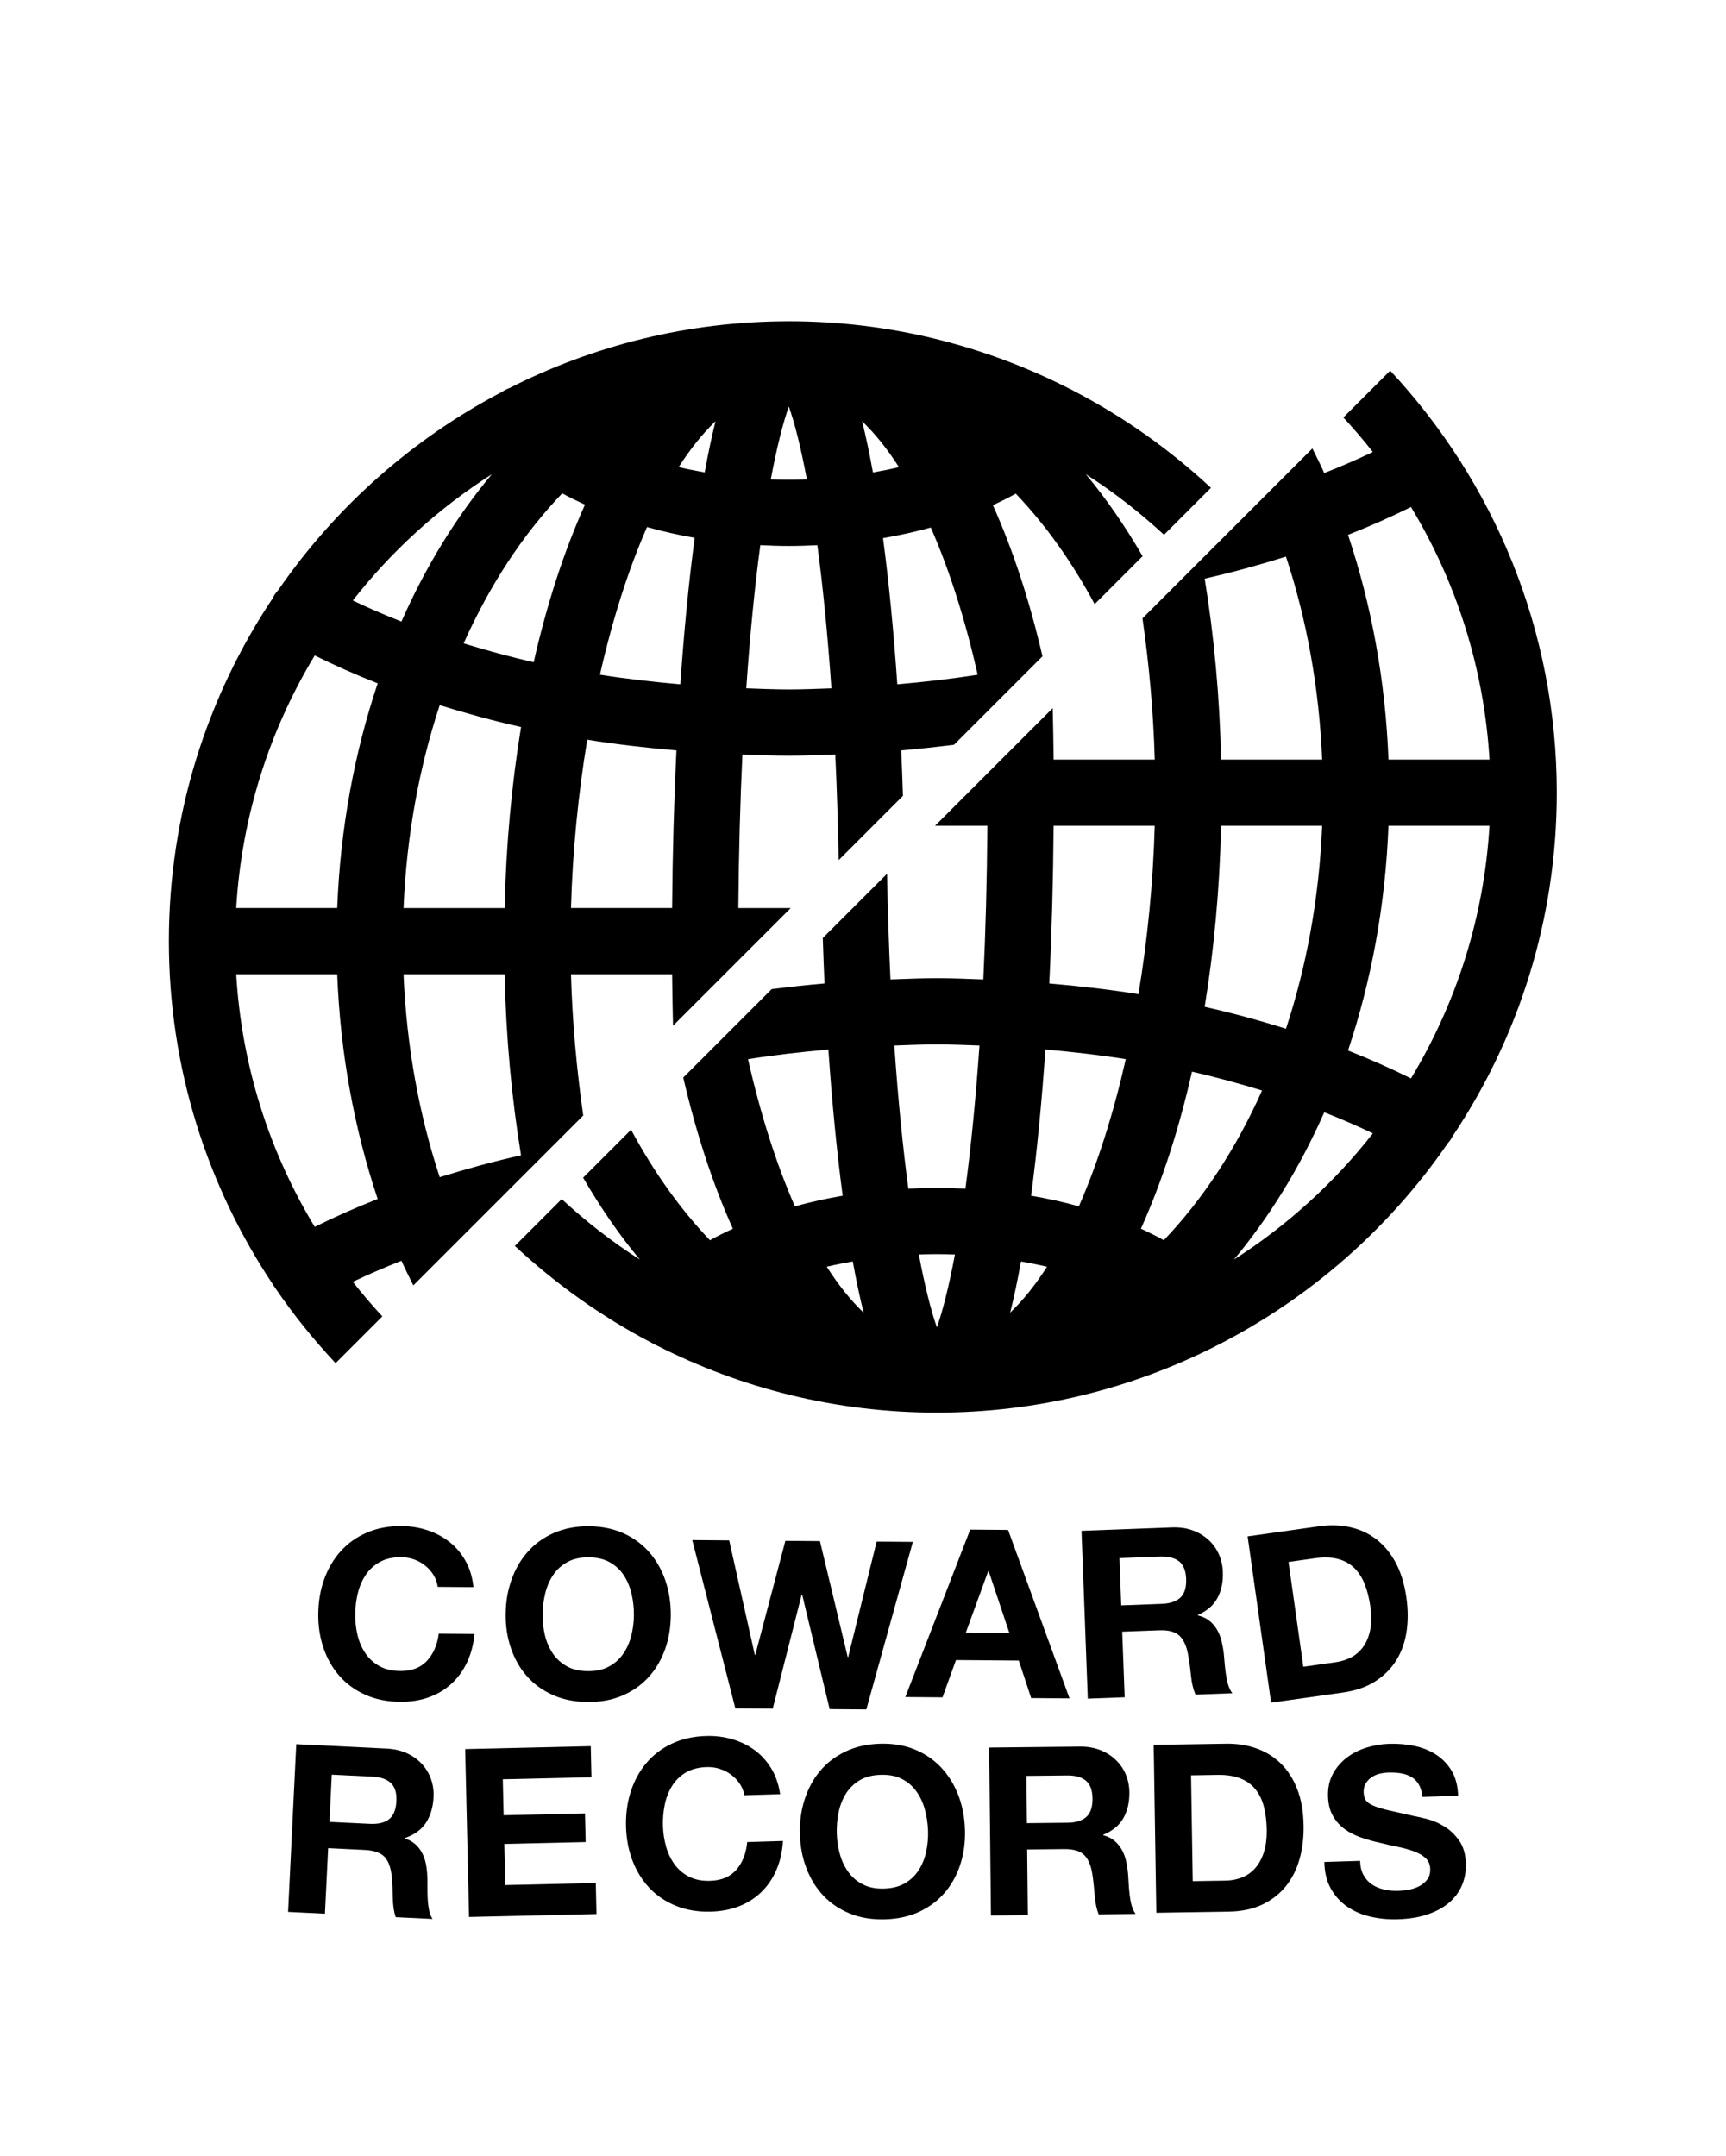 <?xml version="1.0" encoding="utf-8"?>
<!-- Generator: Adobe Illustrator 19.0.0, SVG Export Plug-In . SVG Version: 6.00 Build 0)  -->
<svg version="1.1" id="Livello_1" xmlns="http://www.w3.org/2000/svg" xmlns:xlink="http://www.w3.org/1999/xlink" x="0px" y="0px"
	 viewBox="-556 372.223 78.178 97.667" enable-background="new -556 372.223 78.178 97.667" xml:space="preserve">
<g id="Livello_5">
</g>
<g id="fustella">
</g>
<g id="fustella_su_nero">
</g>
<g id="template">
</g>
<g id="template_copia">
</g>
<g id="template_su_nero">
</g>
<g id="Livello_12">
</g>
<g id="Livello_11">
</g>
<g id="Livello_10">
	<g id="XMLID_340_">
	</g>
	<g id="XMLID_316_">
	</g>
	<g id="XMLID_123_">
	</g>
</g>
<g id="Livello_9">
</g>
<g id="testo">
</g>
<g id="XMLID_7_">
</g>
<g>
	<g>
		<path d="M-493.032,389.012l-2.121,2.121c0.465,0.503,0.912,1.024,1.335,1.564c-0.71,0.339-1.443,0.656-2.202,0.954
			c-0.168-0.382-0.355-0.746-0.536-1.115l-7.696,7.696c0.301,2.102,0.495,4.26,0.555,6.398h-4.58
			c-0.006-0.789-0.025-1.557-0.041-2.331l-5.331,5.331h2.372c-0.019,2.517-0.083,4.84-0.184,6.958
			c-0.699-0.025-1.395-0.056-2.102-0.056c-0.707,0-1.404,0.032-2.104,0.056c-0.071-1.493-0.123-3.094-0.154-4.787l-2.911,2.911
			c0.025,0.689,0.045,1.387,0.078,2.059c-0.806,0.07-1.602,0.157-2.393,0.256l-4.006,4.006c0.59,2.537,1.346,4.846,2.248,6.848
			c-0.358,0.165-0.707,0.336-1.037,0.521c-1.353-1.415-2.554-3.105-3.574-5.006l-2.172,2.172c0.778,1.338,1.632,2.588,2.572,3.712
			c-1.264-0.807-2.446-1.729-3.542-2.742l-2.122,2.122c1.85,1.721,3.924,3.205,6.185,4.383c0.076,0.048,0.155,0.088,0.236,0.121
			c3.815,1.943,8.127,3.046,12.694,3.046c4.543,0,8.833-1.091,12.634-3.015c0.005-0.002,0.01-0.006,0.015-0.008
			c4.219-2.138,7.829-5.307,10.493-9.179c0.072-0.081,0.137-0.17,0.192-0.269c0.005-0.009,0.007-0.018,0.011-0.027
			c2.987-4.46,4.732-9.818,4.733-15.577c0-0.002,0.001-0.003,0.001-0.005c0-0.002-0.001-0.004-0.001-0.006
			C-485.488,400.743-488.357,394.026-493.032,389.012z M-522.12,420.2c1.188-0.189,2.407-0.327,3.641-0.436
			c0.165,2.396,0.382,4.623,0.647,6.622c-0.748,0.127-1.469,0.289-2.165,0.481C-520.848,424.927-521.564,422.653-522.12,420.2z
			 M-518.553,429.602c0.383-0.091,0.778-0.169,1.179-0.24c0.158,0.872,0.321,1.648,0.491,2.32
			C-517.472,431.122-518.03,430.422-518.553,429.602z M-513.564,432.349c-0.261-0.736-0.543-1.841-0.817-3.301
			c0.271-0.01,0.544-0.016,0.818-0.016c0.273,0,0.545,0.006,0.816,0.016C-513.022,430.508-513.303,431.613-513.564,432.349z
			 M-512.273,426.066c-0.426-0.021-0.855-0.035-1.29-0.035c-0.436,0-0.866,0.014-1.293,0.035c-0.245-1.821-0.464-3.992-0.636-6.484
			c0.641-0.022,1.28-0.051,1.929-0.051c0.648,0,1.286,0.029,1.927,0.051C-511.809,422.075-512.028,424.245-512.273,426.066z
			 M-492.09,395.19c2.043,3.378,3.308,7.274,3.556,11.44h-4.575c-0.14-3.617-0.785-7.051-1.834-10.18
			C-493.955,396.062-493.004,395.642-492.09,395.19z M-497.753,397.436c0.93,2.818,1.504,5.922,1.639,9.194h-4.577
			c-0.066-2.879-0.323-5.63-0.744-8.197C-500.168,398.15-498.947,397.808-497.753,397.436z M-500.691,409.63h4.577
			c-0.135,3.271-0.709,6.374-1.638,9.191c-1.193-0.371-2.417-0.709-3.684-0.992C-501.015,415.262-500.757,412.509-500.691,409.63z
			 M-510.246,431.682c0.17-0.672,0.333-1.448,0.491-2.319c0.401,0.07,0.795,0.149,1.179,0.24
			C-509.099,430.422-509.657,431.121-510.246,431.682z M-507.133,426.865c-0.695-0.191-1.417-0.353-2.164-0.48
			c0.265-1.999,0.482-4.226,0.647-6.622c1.234,0.109,2.453,0.247,3.641,0.436C-505.565,422.652-506.281,424.927-507.133,426.865z
			 M-508.474,416.771c0.111-2.287,0.177-4.681,0.196-7.141h4.58c-0.072,2.556-0.324,5.144-0.737,7.626
			C-505.752,417.042-507.105,416.89-508.474,416.771z M-503.286,428.4c-0.33-0.185-0.68-0.356-1.037-0.521
			c0.933-2.073,1.715-4.469,2.313-7.112c1.091,0.246,2.143,0.537,3.174,0.852C-500.014,424.257-501.525,426.559-503.286,428.4z
			 M-500.113,429.28c1.602-1.917,2.988-4.165,4.094-6.673c0.758,0.298,1.493,0.615,2.203,0.954
			C-495.574,425.805-497.703,427.742-500.113,429.28z M-492.091,421.071c-0.914-0.452-1.863-0.875-2.852-1.263
			c1.049-3.129,1.694-6.563,1.833-10.179h4.575C-488.782,413.797-490.048,417.693-492.091,421.071z"/>
		<path d="M-543.606,430.464c0.014,0.026,0.036,0.045,0.052,0.07c0.824,1.22,1.752,2.363,2.754,3.436l2.118-2.118
			c-0.466-0.504-0.913-1.025-1.337-1.566c0.71-0.339,1.444-0.656,2.203-0.954c0.169,0.382,0.356,0.747,0.537,1.117l7.696-7.696
			c-0.301-2.102-0.494-4.26-0.555-6.399h4.581c0.006,0.789,0.025,1.558,0.041,2.332l5.332-5.332h-2.373
			c0.019-2.516,0.083-4.839,0.184-6.957c0.699,0.025,1.396,0.056,2.103,0.056c0.707,0,1.404-0.031,2.103-0.056
			c0.071,1.493,0.123,3.093,0.154,4.786l2.911-2.911c-0.025-0.689-0.045-1.387-0.078-2.058c0.805-0.07,1.601-0.157,2.391-0.255
			l4.007-4.007c-0.59-2.537-1.346-4.845-2.247-6.847c0.358-0.165,0.707-0.336,1.037-0.521c1.352,1.414,2.553,3.104,3.573,5.005
			l2.172-2.172c-0.778-1.338-1.632-2.588-2.572-3.712c1.264,0.807,2.445,1.729,3.542,2.742l2.126-2.126
			c-1.857-1.729-3.946-3.212-6.218-4.393c-0.055-0.033-0.11-0.061-0.168-0.086c-3.825-1.956-8.152-3.067-12.735-3.067
			c-0.004,0-0.008,0.001-0.013,0.001c-4.547,0.002-8.84,1.097-12.643,3.026c-0.111,0.04-0.216,0.095-0.318,0.163
			c-4.071,2.131-7.558,5.228-10.152,8.989c-0.08,0.087-0.153,0.181-0.212,0.289c-0.01,0.018-0.014,0.037-0.023,0.055
			c-2.978,4.457-4.718,9.807-4.718,15.557c0,5.759,1.745,11.116,4.73,15.577C-543.614,430.442-543.612,430.454-543.606,430.464z
			 M-511.716,402.786c-1.188,0.189-2.407,0.326-3.641,0.435c-0.165-2.396-0.382-4.623-0.647-6.622
			c0.747-0.127,1.469-0.289,2.164-0.48C-512.987,398.059-512.271,400.334-511.716,402.786z M-515.282,393.384
			c-0.383,0.091-0.778,0.169-1.179,0.24c-0.158-0.872-0.321-1.648-0.491-2.32C-516.364,391.865-515.805,392.564-515.282,393.384z
			 M-520.271,390.637c0.261,0.736,0.543,1.841,0.817,3.301c-0.271,0.01-0.543,0.016-0.817,0.016c-0.273,0-0.546-0.006-0.817-0.016
			C-520.814,392.478-520.532,391.373-520.271,390.637z M-521.562,396.917c0.428,0.022,0.857,0.037,1.291,0.037
			c0.435,0,0.865-0.014,1.292-0.035c0.245,1.821,0.464,3.992,0.637,6.484c-0.641,0.022-1.28,0.05-1.928,0.05
			c-0.649,0-1.287-0.029-1.928-0.051C-522.026,400.909-521.807,398.738-521.562,396.917z M-536.083,425.546
			c-0.93-2.818-1.503-5.921-1.639-9.192h4.577c0.066,2.88,0.324,5.632,0.745,8.2C-533.667,424.838-534.89,425.175-536.083,425.546z
			 M-533.145,413.354h-4.577c0.135-3.27,0.709-6.373,1.639-9.19c1.193,0.371,2.417,0.708,3.684,0.991
			C-532.821,407.723-533.078,410.475-533.145,413.354z M-523.59,391.303c-0.17,0.672-0.333,1.447-0.491,2.318
			c-0.4-0.07-0.795-0.149-1.178-0.24C-524.736,392.562-524.178,391.864-523.59,391.303z M-526.693,396.098
			c0.695,0.193,1.414,0.358,2.157,0.487c-0.266,2.002-0.483,4.234-0.649,6.636c-1.234-0.109-2.453-0.247-3.641-0.436
			C-528.269,400.324-527.549,398.042-526.693,396.098z M-525.361,406.214c-0.111,2.286-0.177,4.681-0.196,7.14h-4.581
			c0.072-2.556,0.325-5.144,0.737-7.625C-528.083,405.943-526.73,406.095-525.361,406.214z M-530.535,394.57
			c0.329,0.181,0.677,0.35,1.032,0.513c-0.938,2.078-1.723,4.482-2.324,7.135c-1.091-0.245-2.143-0.537-3.173-0.852
			C-533.818,398.721-532.302,396.414-530.535,394.57z M-533.723,393.705c-1.602,1.917-2.988,4.165-4.094,6.673
			c-0.758-0.298-1.493-0.615-2.203-0.954C-538.262,397.18-536.132,395.243-533.723,393.705z M-541.745,401.914
			c0.914,0.452,1.863,0.875,2.852,1.263c-1.049,3.129-1.694,6.562-1.833,10.177h-4.575
			C-545.054,409.188-543.788,405.292-541.745,401.914z M-540.726,416.354c0.139,3.616,0.785,7.05,1.833,10.179
			c-0.989,0.388-1.938,0.81-2.852,1.263c-2.044-3.378-3.309-7.275-3.556-11.442H-540.726z"/>
	</g>
	<path d="M-534.507,446.237l-1.619-0.013c-0.068,0.51-0.247,0.921-0.537,1.231c-0.29,0.31-0.69,0.463-1.202,0.459
		c-0.377-0.003-0.695-0.078-0.957-0.226c-0.261-0.148-0.473-0.343-0.634-0.586c-0.162-0.242-0.279-0.515-0.351-0.818
		c-0.072-0.302-0.107-0.614-0.104-0.933c0.003-0.333,0.043-0.656,0.12-0.968c0.077-0.312,0.199-0.59,0.364-0.834
		c0.165-0.243,0.38-0.436,0.644-0.58c0.264-0.144,0.584-0.214,0.961-0.211c0.205,0.002,0.402,0.037,0.59,0.106
		c0.188,0.069,0.356,0.165,0.504,0.287c0.148,0.122,0.272,0.264,0.37,0.424c0.098,0.161,0.16,0.338,0.184,0.528l1.619,0.013
		c-0.045-0.441-0.163-0.833-0.352-1.175c-0.189-0.343-0.43-0.631-0.723-0.864c-0.293-0.233-0.625-0.411-0.997-0.535
		s-0.767-0.188-1.186-0.191c-0.583-0.005-1.107,0.094-1.574,0.296c-0.467,0.202-0.861,0.483-1.184,0.843
		c-0.322,0.359-0.571,0.782-0.745,1.267c-0.175,0.485-0.264,1.012-0.269,1.58c-0.005,0.554,0.076,1.071,0.243,1.552
		s0.408,0.9,0.725,1.258c0.317,0.358,0.708,0.64,1.171,0.846c0.464,0.206,0.986,0.311,1.569,0.316
		c0.469,0.004,0.899-0.063,1.291-0.202s0.734-0.342,1.028-0.61c0.293-0.267,0.53-0.592,0.711-0.974
		C-534.667,447.141-534.552,446.712-534.507,446.237z"/>
	<path d="M-525.885,446.954c0.174-0.478,0.263-0.994,0.268-1.548c0.005-0.568-0.076-1.096-0.242-1.584
		c-0.167-0.488-0.409-0.914-0.725-1.279c-0.317-0.365-0.705-0.652-1.165-0.862c-0.46-0.21-0.984-0.317-1.574-0.322
		c-0.582-0.005-1.107,0.094-1.574,0.296c-0.467,0.202-0.861,0.483-1.184,0.843c-0.323,0.359-0.571,0.782-0.745,1.267
		c-0.176,0.485-0.265,1.011-0.27,1.581c-0.005,0.554,0.076,1.071,0.244,1.552c0.166,0.481,0.407,0.9,0.724,1.258
		c0.317,0.358,0.707,0.64,1.171,0.846c0.464,0.206,0.986,0.311,1.569,0.316c0.59,0.004,1.116-0.092,1.579-0.291
		c0.463-0.199,0.856-0.475,1.179-0.827C-526.308,447.848-526.06,447.432-525.885,446.954z M-527.408,446.323
		c-0.077,0.301-0.198,0.572-0.364,0.812c-0.165,0.24-0.38,0.431-0.643,0.575c-0.265,0.144-0.585,0.214-0.961,0.211
		c-0.377-0.003-0.696-0.078-0.957-0.226c-0.262-0.148-0.474-0.343-0.635-0.586c-0.161-0.242-0.279-0.515-0.351-0.818
		c-0.072-0.302-0.106-0.614-0.103-0.933c0.003-0.333,0.042-0.656,0.119-0.968c0.077-0.312,0.199-0.59,0.364-0.834
		c0.165-0.243,0.38-0.436,0.645-0.58c0.263-0.144,0.584-0.214,0.961-0.211c0.376,0.003,0.695,0.078,0.957,0.226
		c0.26,0.148,0.472,0.345,0.633,0.591c0.161,0.247,0.278,0.527,0.35,0.84s0.108,0.636,0.105,0.97
		C-527.29,445.711-527.331,446.022-527.408,446.323z"/>
	<polygon points="-517.582,447.283 -517.603,447.283 -518.861,442.031 -520.427,442.018 -521.79,447.185 -521.811,447.185 
		-522.972,441.998 -524.645,441.984 -522.693,449.607 -521,449.621 -519.689,444.454 -519.667,444.454 -518.421,449.642 
		-516.76,449.655 -514.653,442.065 -516.293,442.052 	"/>
	<path d="M-512.7,447.418l2.845,0.023l0.561,1.699l1.737,0.014l-2.783-7.63l-1.715-0.014l-2.938,7.583l1.683,0.014L-512.7,447.418z
		 M-511.24,443.392h0.022l0.936,2.799l-1.972-0.016L-511.24,443.392z"/>
	<path d="M-502.581,446.314c0.192,0.178,0.323,0.464,0.395,0.86c0.054,0.303,0.098,0.621,0.131,0.954
		c0.034,0.333,0.101,0.618,0.204,0.856l1.67-0.063c-0.082-0.104-0.146-0.231-0.19-0.382c-0.045-0.151-0.079-0.311-0.103-0.481
		c-0.025-0.17-0.044-0.336-0.057-0.499c-0.013-0.163-0.026-0.305-0.037-0.425c-0.021-0.192-0.056-0.382-0.101-0.572
		c-0.047-0.19-0.115-0.363-0.207-0.52c-0.091-0.157-0.206-0.291-0.345-0.403c-0.14-0.112-0.313-0.193-0.521-0.242l-0.001-0.021
		c0.42-0.187,0.717-0.446,0.893-0.78c0.176-0.333,0.255-0.724,0.238-1.171c-0.011-0.291-0.072-0.561-0.185-0.809
		c-0.112-0.248-0.269-0.464-0.472-0.649c-0.202-0.184-0.443-0.326-0.72-0.426c-0.277-0.099-0.586-0.143-0.927-0.13l-4.098,0.154
		l0.285,7.601l1.67-0.063l-0.111-2.97l1.674-0.062C-503.077,446.055-502.772,446.136-502.581,446.314z M-505.215,444.941l-0.08-2.14
		l1.832-0.069c0.383-0.014,0.673,0.058,0.872,0.218c0.197,0.16,0.303,0.424,0.317,0.793c0.014,0.383-0.072,0.664-0.256,0.841
		c-0.186,0.177-0.47,0.274-0.853,0.288L-505.215,444.941z"/>
	<path d="M-493.668,441.942c-0.349-0.266-0.744-0.447-1.184-0.543s-0.902-0.11-1.388-0.041l-3.25,0.458l1.063,7.532l3.249-0.458
		c0.577-0.081,1.064-0.248,1.462-0.502c0.398-0.254,0.716-0.569,0.953-0.947c0.237-0.378,0.394-0.809,0.469-1.293
		s0.074-1-0.003-1.549c-0.088-0.625-0.252-1.158-0.49-1.598C-493.024,442.561-493.318,442.209-493.668,441.942z M-493.94,446.069
		c-0.065,0.303-0.172,0.557-0.323,0.761c-0.15,0.204-0.333,0.361-0.547,0.47c-0.214,0.109-0.44,0.18-0.68,0.214l-1.477,0.208
		l-0.67-4.747l1.182-0.167c0.408-0.057,0.758-0.048,1.053,0.029c0.293,0.077,0.54,0.213,0.74,0.407
		c0.2,0.195,0.358,0.439,0.475,0.735c0.117,0.295,0.202,0.633,0.256,1.013C-493.872,445.407-493.876,445.766-493.94,446.069z"/>
	<path d="M-536.701,454.78c0.203-0.317,0.316-0.699,0.338-1.146c0.015-0.291-0.024-0.565-0.114-0.822
		c-0.091-0.257-0.229-0.486-0.415-0.687c-0.185-0.201-0.412-0.363-0.68-0.486c-0.268-0.123-0.572-0.193-0.912-0.21l-4.097-0.2
		l-0.371,7.598l1.67,0.081l0.145-2.969l1.671,0.082c0.418,0.021,0.715,0.128,0.891,0.321c0.175,0.194,0.282,0.491,0.319,0.891
		c0.028,0.307,0.044,0.628,0.049,0.962c0.005,0.334,0.048,0.624,0.129,0.87l1.67,0.081c-0.073-0.11-0.125-0.243-0.157-0.397
		c-0.031-0.154-0.052-0.317-0.061-0.488c-0.01-0.171-0.014-0.338-0.013-0.502c0.001-0.164,0.001-0.306,0-0.427
		c-0.005-0.192-0.022-0.385-0.052-0.578c-0.029-0.194-0.082-0.372-0.16-0.536c-0.077-0.164-0.181-0.308-0.31-0.431
		c-0.129-0.124-0.295-0.219-0.498-0.286l0.001-0.021C-537.224,455.33-536.905,455.097-536.701,454.78z M-538.373,454.624
		c-0.2,0.16-0.492,0.232-0.875,0.213l-1.829-0.088l0.104-2.139l1.83,0.089c0.383,0.018,0.667,0.116,0.85,0.292
		c0.183,0.176,0.266,0.448,0.248,0.817C-538.064,454.191-538.173,454.464-538.373,454.624z"/>
	<polygon points="-533.115,457.612 -533.158,455.748 -529.473,455.663 -529.503,454.364 -533.188,454.449 -533.226,452.819 
		-529.21,452.726 -529.242,451.32 -534.93,451.451 -534.755,459.056 -528.982,458.923 -529.014,457.517 	"/>
	<path d="M-522.645,456.914c-0.278,0.321-0.673,0.489-1.184,0.505c-0.376,0.012-0.697-0.051-0.965-0.189
		c-0.266-0.138-0.485-0.325-0.655-0.561c-0.171-0.236-0.298-0.504-0.382-0.804c-0.084-0.299-0.131-0.609-0.141-0.928
		c-0.01-0.333,0.018-0.657,0.083-0.972s0.176-0.597,0.332-0.847c0.155-0.25,0.363-0.451,0.62-0.605
		c0.259-0.153,0.576-0.236,0.952-0.247c0.206-0.006,0.405,0.022,0.594,0.083c0.191,0.062,0.362,0.151,0.515,0.267
		c0.152,0.116,0.281,0.253,0.385,0.409c0.104,0.157,0.173,0.331,0.208,0.518l1.618-0.049c-0.063-0.438-0.196-0.825-0.397-1.16
		c-0.203-0.335-0.454-0.613-0.756-0.835c-0.302-0.221-0.642-0.386-1.018-0.496c-0.377-0.11-0.774-0.158-1.193-0.145
		c-0.582,0.018-1.103,0.137-1.561,0.357c-0.458,0.22-0.842,0.516-1.151,0.888c-0.308,0.372-0.54,0.804-0.696,1.295
		c-0.155,0.491-0.224,1.021-0.207,1.589c0.017,0.554,0.118,1.068,0.302,1.542c0.185,0.474,0.443,0.884,0.773,1.229
		c0.33,0.345,0.731,0.611,1.202,0.8c0.471,0.189,0.998,0.274,1.58,0.256c0.469-0.014,0.896-0.098,1.283-0.252
		c0.386-0.154,0.72-0.37,1.003-0.649c0.283-0.278,0.507-0.612,0.673-1.001c0.165-0.388,0.263-0.821,0.291-1.298l-1.619,0.049
		C-522.203,456.176-522.368,456.593-522.645,456.914z"/>
	<path d="M-513.369,452.286c-0.331-0.352-0.731-0.624-1.198-0.816c-0.467-0.192-0.996-0.279-1.585-0.261
		c-0.583,0.018-1.103,0.137-1.562,0.357c-0.459,0.22-0.842,0.516-1.151,0.888c-0.308,0.372-0.54,0.804-0.695,1.295
		c-0.157,0.492-0.226,1.022-0.207,1.586c0.017,0.554,0.118,1.068,0.304,1.542c0.184,0.474,0.441,0.884,0.772,1.229
		c0.33,0.345,0.73,0.612,1.202,0.8c0.471,0.189,0.998,0.274,1.58,0.256c0.589-0.018,1.111-0.135,1.566-0.351
		c0.455-0.216,0.837-0.506,1.146-0.871c0.308-0.365,0.541-0.79,0.697-1.274s0.225-1.003,0.208-1.557
		c-0.017-0.567-0.118-1.092-0.303-1.573C-512.781,453.055-513.039,452.638-513.369,452.286z M-514.049,456.097
		c-0.065,0.304-0.176,0.58-0.332,0.826c-0.155,0.247-0.363,0.446-0.62,0.6c-0.259,0.153-0.576,0.236-0.952,0.247
		c-0.377,0.012-0.699-0.051-0.965-0.189c-0.268-0.138-0.487-0.325-0.657-0.561c-0.17-0.236-0.298-0.504-0.382-0.804
		c-0.084-0.3-0.13-0.609-0.141-0.928c-0.01-0.333,0.017-0.657,0.082-0.972s0.177-0.597,0.332-0.847
		c0.156-0.25,0.363-0.451,0.622-0.605c0.257-0.153,0.575-0.236,0.952-0.247c0.376-0.012,0.697,0.051,0.965,0.189
		c0.267,0.138,0.486,0.326,0.656,0.566c0.171,0.24,0.298,0.515,0.382,0.825s0.132,0.631,0.142,0.965
		C-513.955,455.481-513.984,455.793-514.049,456.097z"/>
	<path d="M-504.835,458.047c-0.02-0.17-0.034-0.337-0.043-0.5c-0.009-0.163-0.018-0.306-0.026-0.426
		c-0.016-0.191-0.045-0.383-0.086-0.574c-0.041-0.192-0.104-0.367-0.192-0.526c-0.087-0.159-0.199-0.296-0.335-0.412
		c-0.136-0.116-0.307-0.201-0.514-0.256v-0.021c0.425-0.175,0.729-0.426,0.915-0.755c0.184-0.328,0.275-0.717,0.27-1.164
		c-0.003-0.291-0.057-0.562-0.163-0.813c-0.106-0.251-0.257-0.471-0.455-0.661c-0.196-0.189-0.433-0.338-0.707-0.445
		c-0.275-0.107-0.582-0.159-0.923-0.155l-4.102,0.044l0.08,7.606l1.672-0.018l-0.031-2.972l1.672-0.018
		c0.42-0.005,0.722,0.084,0.909,0.267c0.187,0.183,0.31,0.473,0.371,0.87c0.046,0.304,0.081,0.623,0.106,0.957
		c0.025,0.334,0.085,0.621,0.18,0.861l1.672-0.018c-0.079-0.106-0.139-0.235-0.18-0.387S-504.816,458.217-504.835,458.047z
		 M-506.794,454.522c-0.19,0.173-0.477,0.261-0.861,0.265l-1.831,0.019l-0.023-2.141l1.832-0.019
		c0.384-0.005,0.673,0.076,0.866,0.241c0.193,0.165,0.292,0.432,0.296,0.801C-506.511,454.072-506.604,454.35-506.794,454.522z"/>
	<path d="M-497.985,452.106c-0.314-0.308-0.683-0.536-1.108-0.686c-0.425-0.149-0.882-0.22-1.373-0.212l-3.279,0.052l0.12,7.606
		l3.28-0.052c0.582-0.009,1.087-0.115,1.513-0.317c0.426-0.202,0.781-0.476,1.063-0.821c0.283-0.346,0.491-0.754,0.626-1.225
		c0.135-0.47,0.198-0.983,0.189-1.537c-0.01-0.632-0.106-1.181-0.288-1.647C-497.423,452.8-497.671,452.414-497.985,452.106z
		 M-498.768,456.169c-0.102,0.293-0.24,0.531-0.415,0.715c-0.174,0.183-0.375,0.316-0.601,0.398
		c-0.226,0.081-0.459,0.124-0.701,0.128l-1.491,0.024l-0.076-4.794l1.194-0.019c0.411-0.007,0.758,0.046,1.041,0.159
		c0.282,0.113,0.51,0.279,0.684,0.496c0.174,0.218,0.301,0.48,0.38,0.788c0.079,0.308,0.122,0.653,0.128,1.037
		C-498.619,455.521-498.667,455.876-498.768,456.169z"/>
	<path d="M-490.573,454.96c-0.252-0.156-0.507-0.267-0.761-0.334c-0.255-0.067-0.453-0.112-0.596-0.136
		c-0.479-0.106-0.868-0.194-1.165-0.263c-0.297-0.069-0.53-0.14-0.699-0.213c-0.169-0.072-0.284-0.154-0.343-0.245
		c-0.06-0.09-0.092-0.21-0.097-0.359c-0.005-0.163,0.027-0.299,0.095-0.408c0.068-0.108,0.155-0.2,0.263-0.274
		c0.108-0.074,0.229-0.128,0.363-0.16c0.133-0.032,0.268-0.051,0.403-0.055c0.205-0.006,0.396,0.006,0.571,0.036
		c0.175,0.03,0.331,0.086,0.469,0.167c0.137,0.081,0.249,0.195,0.335,0.342s0.14,0.333,0.161,0.56l1.619-0.049
		c-0.014-0.44-0.108-0.813-0.284-1.116c-0.178-0.304-0.411-0.551-0.7-0.741s-0.62-0.324-0.988-0.402
		c-0.368-0.077-0.751-0.11-1.148-0.098c-0.341,0.01-0.679,0.067-1.018,0.169c-0.338,0.103-0.639,0.254-0.902,0.454
		c-0.264,0.2-0.475,0.447-0.633,0.739c-0.159,0.293-0.232,0.635-0.22,1.025c0.011,0.348,0.085,0.642,0.224,0.883
		c0.139,0.241,0.317,0.44,0.535,0.597c0.219,0.157,0.463,0.283,0.737,0.377c0.273,0.095,0.552,0.174,0.838,0.236
		c0.279,0.07,0.555,0.132,0.826,0.188c0.272,0.056,0.515,0.123,0.731,0.202c0.216,0.079,0.39,0.181,0.526,0.304
		c0.136,0.123,0.206,0.288,0.212,0.494c0.005,0.192-0.039,0.352-0.135,0.479s-0.217,0.228-0.364,0.304
		c-0.147,0.075-0.305,0.128-0.475,0.158c-0.169,0.03-0.329,0.047-0.478,0.052c-0.22,0.006-0.433-0.014-0.641-0.061
		c-0.208-0.048-0.389-0.124-0.545-0.229c-0.157-0.105-0.284-0.246-0.381-0.42c-0.098-0.174-0.151-0.39-0.157-0.648l-1.619,0.049
		c0.008,0.469,0.105,0.871,0.293,1.206c0.188,0.336,0.436,0.609,0.744,0.82c0.308,0.211,0.661,0.362,1.058,0.453
		c0.398,0.091,0.806,0.13,1.225,0.117c0.518-0.016,0.972-0.09,1.362-0.223c0.391-0.133,0.716-0.311,0.976-0.536
		c0.259-0.224,0.452-0.488,0.578-0.79c0.126-0.302,0.184-0.627,0.173-0.975c-0.013-0.426-0.114-0.773-0.303-1.041
		C-490.098,455.328-490.319,455.116-490.573,454.96z"/>
</g>
</svg>
